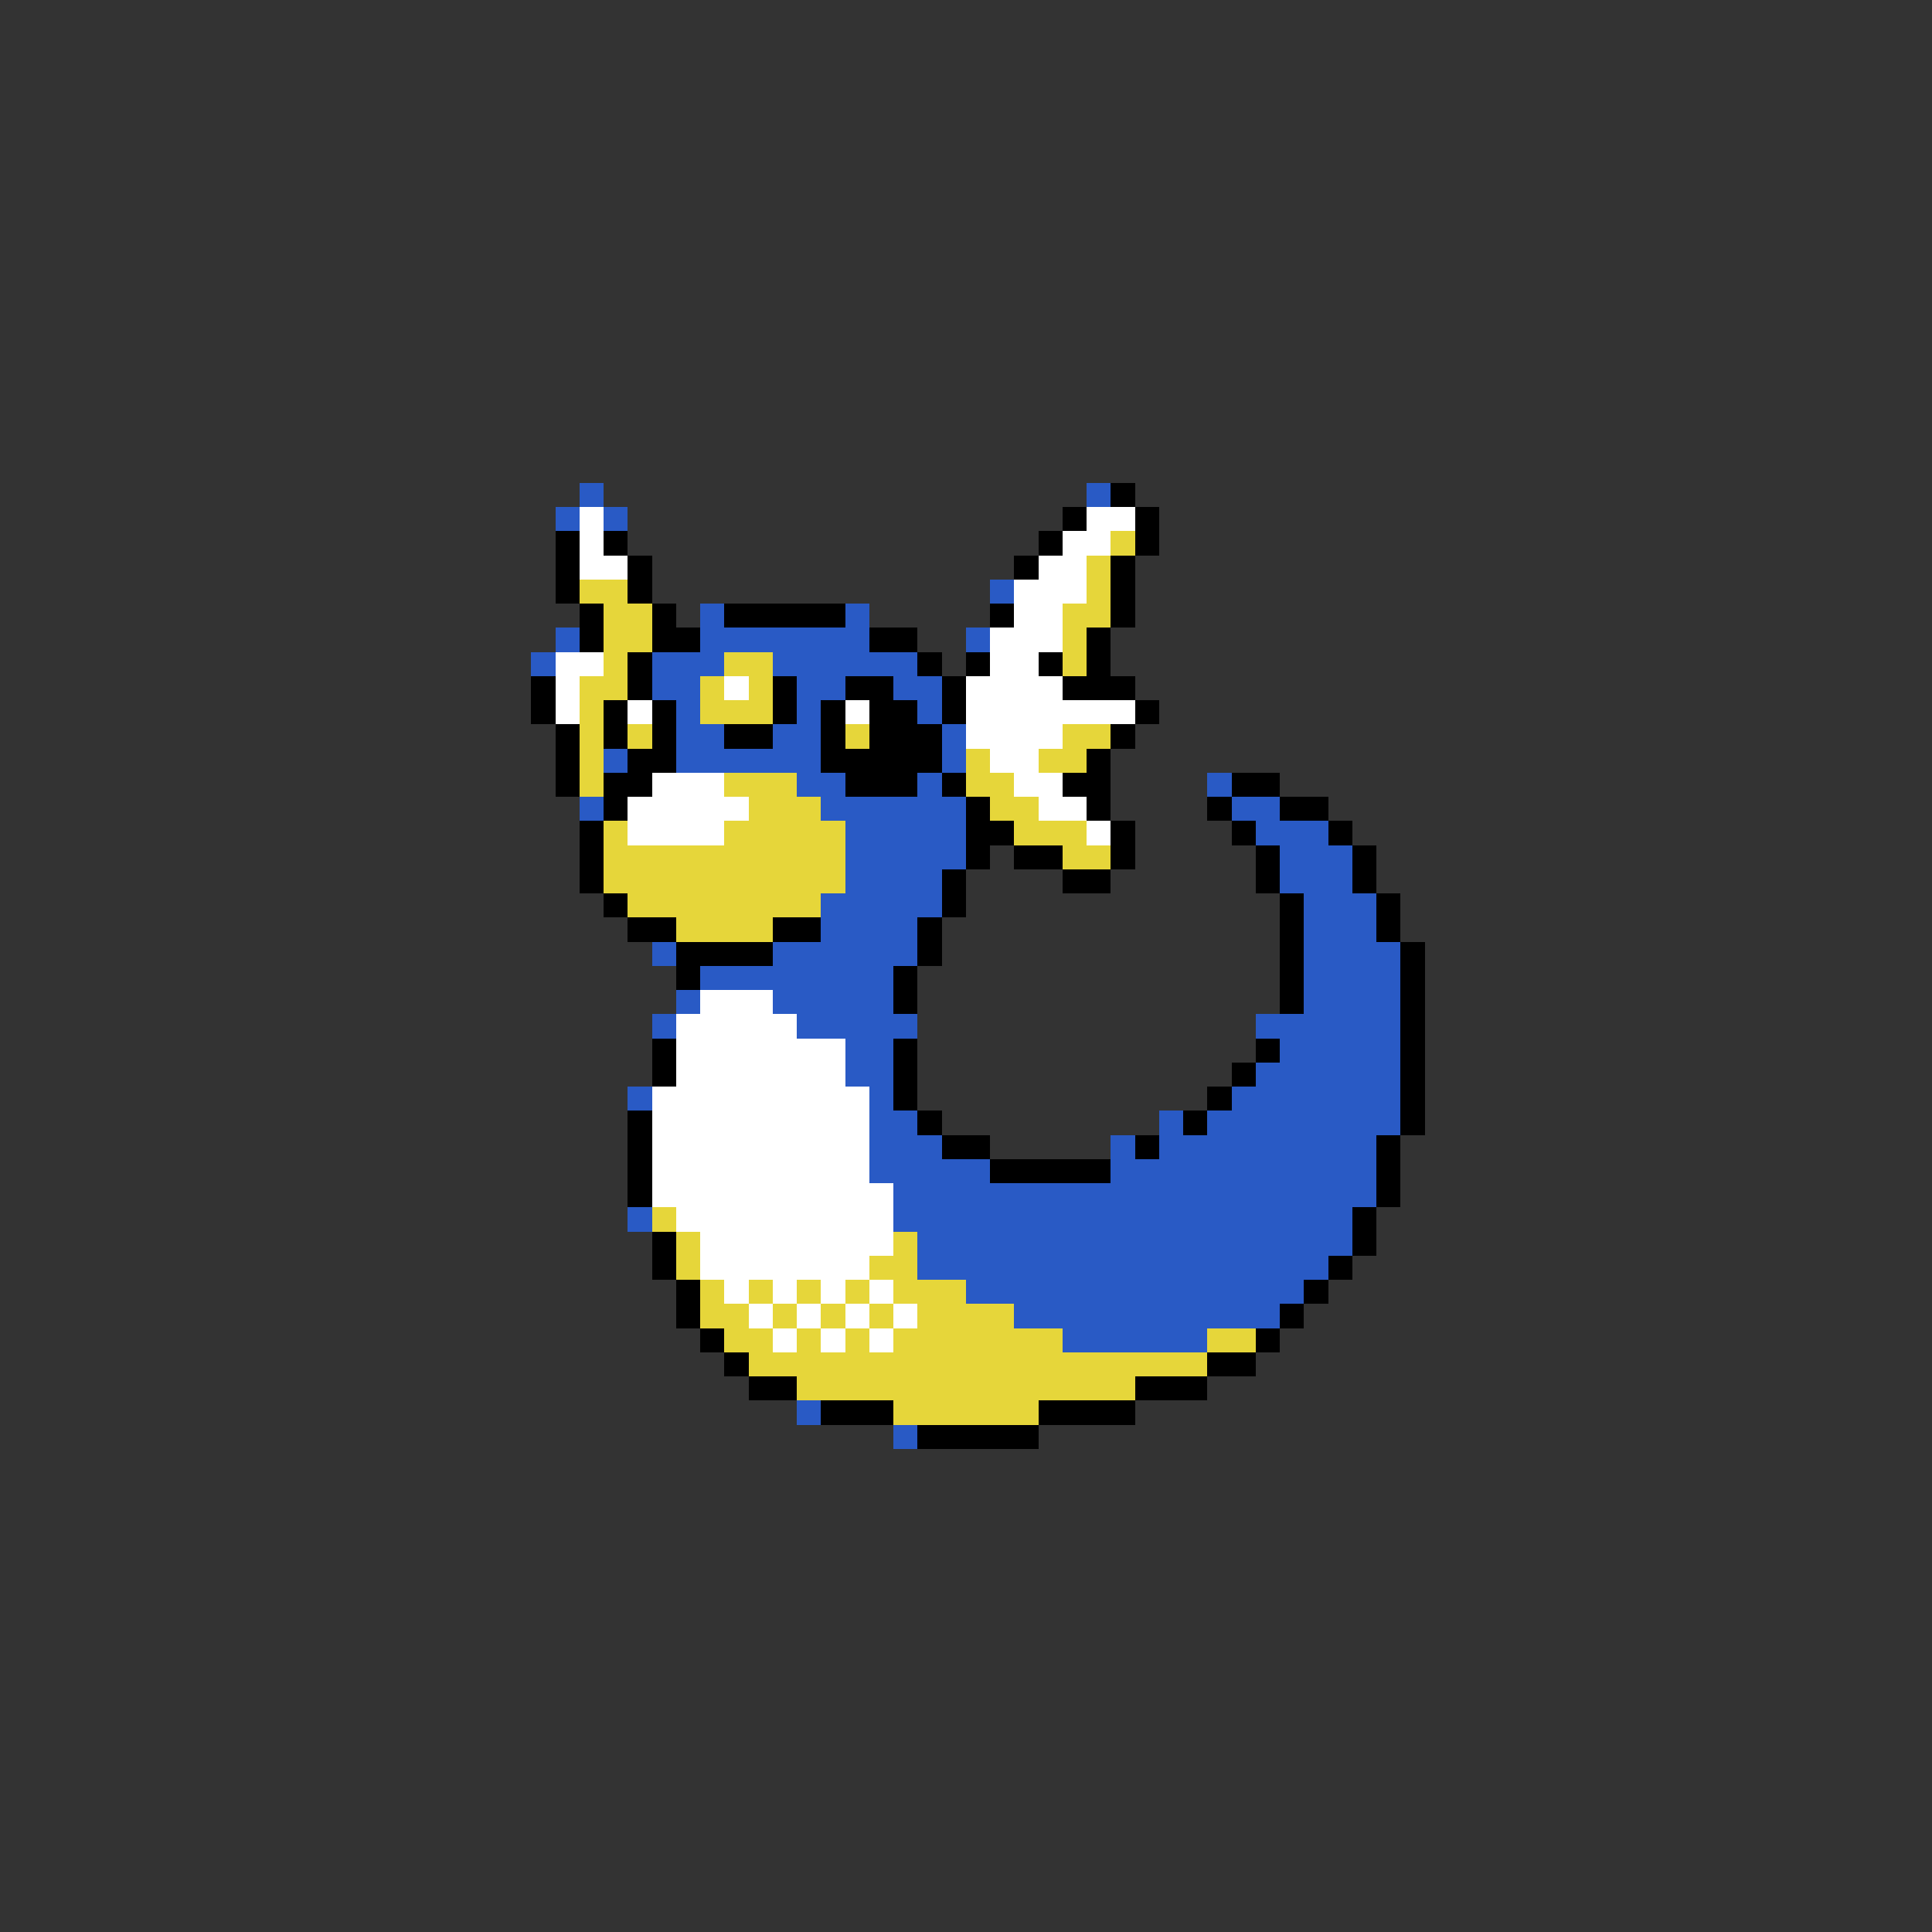 <svg xmlns="http://www.w3.org/2000/svg" viewBox="0 -0.5 80 80" shape-rendering="crispEdges">
<rect x="0" y="-0.5" width="80" height="80" fill="#333333" stroke="none"/>
<path stroke="#295ac5" d="M24 20h1M45 20h1M23 21h1M25 21h1M41 24h1M29 25h1M35 25h1M23 26h1M29 26h7M40 26h1M22 27h1M27 27h3M32 27h6M27 28h2M33 28h2M37 28h2M28 29h1M33 29h1M38 29h1M28 30h2M32 30h2M39 30h1M25 31h1M28 31h6M39 31h1M33 32h2M38 32h1M50 32h1M24 33h1M34 33h6M51 33h2M35 34h5M52 34h3M35 35h5M53 35h3M35 36h4M53 36h3M34 37h5M54 37h3M34 38h4M54 38h3M27 39h1M32 39h6M54 39h4M29 40h8M54 40h4M28 41h1M32 41h5M54 41h4M27 42h1M33 42h5M52 42h6M35 43h2M53 43h5M35 44h2M52 44h6M26 45h1M36 45h1M51 45h7M36 46h2M48 46h1M50 46h8M36 47h3M46 47h1M48 47h9M36 48h5M46 48h11M37 49h20M26 50h1M37 50h19M38 51h18M38 52h17M40 53h14M42 54h11M44 55h6M33 58h1M37 59h1" />
<path stroke="#000000" d="M46 20h1M44 21h1M47 21h1M23 22h1M25 22h1M43 22h1M47 22h1M23 23h1M26 23h1M42 23h1M46 23h1M23 24h1M26 24h1M46 24h1M24 25h1M27 25h1M30 25h5M41 25h1M46 25h1M24 26h1M27 26h2M36 26h2M45 26h1M26 27h1M38 27h1M40 27h1M43 27h1M45 27h1M22 28h1M26 28h1M32 28h1M35 28h2M39 28h1M44 28h3M22 29h1M25 29h1M27 29h1M32 29h1M34 29h1M36 29h2M39 29h1M47 29h1M23 30h1M25 30h1M27 30h1M30 30h2M34 30h1M36 30h3M46 30h1M23 31h1M26 31h2M34 31h5M45 31h1M23 32h1M25 32h2M35 32h3M39 32h1M44 32h2M51 32h2M25 33h1M40 33h1M45 33h1M50 33h1M53 33h2M24 34h1M40 34h2M46 34h1M51 34h1M55 34h1M24 35h1M40 35h1M42 35h2M46 35h1M52 35h1M56 35h1M24 36h1M39 36h1M44 36h2M52 36h1M56 36h1M25 37h1M39 37h1M53 37h1M57 37h1M26 38h2M32 38h2M38 38h1M53 38h1M57 38h1M28 39h4M38 39h1M53 39h1M58 39h1M28 40h1M37 40h1M53 40h1M58 40h1M37 41h1M53 41h1M58 41h1M58 42h1M27 43h1M37 43h1M52 43h1M58 43h1M27 44h1M37 44h1M51 44h1M58 44h1M37 45h1M50 45h1M58 45h1M26 46h1M38 46h1M49 46h1M58 46h1M26 47h1M39 47h2M47 47h1M57 47h1M26 48h1M41 48h5M57 48h1M26 49h1M57 49h1M56 50h1M27 51h1M56 51h1M27 52h1M55 52h1M28 53h1M54 53h1M28 54h1M53 54h1M29 55h1M52 55h1M30 56h1M50 56h2M31 57h2M47 57h3M34 58h3M43 58h4M38 59h5" />
<path stroke="#ffffff" d="M24 21h1M45 21h2M24 22h1M44 22h2M24 23h2M43 23h2M42 24h3M42 25h2M41 26h3M23 27h2M41 27h2M23 28h1M30 28h1M40 28h4M23 29h1M26 29h1M35 29h1M40 29h7M40 30h4M41 31h2M27 32h3M42 32h2M26 33h5M43 33h2M26 34h4M45 34h1M29 41h3M28 42h5M28 43h7M28 44h7M27 45h9M27 46h9M27 47h9M27 48h9M27 49h10M28 50h9M29 51h8M29 52h7M30 53h1M32 53h1M34 53h1M36 53h1M31 54h1M33 54h1M35 54h1M37 54h1M32 55h1M34 55h1M36 55h1" />
<path stroke="#e6d63a" d="M46 22h1M45 23h1M24 24h2M45 24h1M25 25h2M44 25h2M25 26h2M44 26h1M25 27h1M30 27h2M44 27h1M24 28h2M29 28h1M31 28h1M24 29h1M29 29h3M24 30h1M26 30h1M35 30h1M44 30h2M24 31h1M40 31h1M43 31h2M24 32h1M30 32h3M40 32h2M31 33h3M41 33h2M25 34h1M30 34h5M42 34h3M25 35h10M44 35h2M25 36h10M26 37h8M28 38h4M27 50h1M28 51h1M37 51h1M28 52h1M36 52h2M29 53h1M31 53h1M33 53h1M35 53h1M37 53h3M29 54h2M32 54h1M34 54h1M36 54h1M38 54h4M30 55h2M33 55h1M35 55h1M37 55h7M50 55h2M31 56h19M33 57h14M37 58h6" />
</svg>